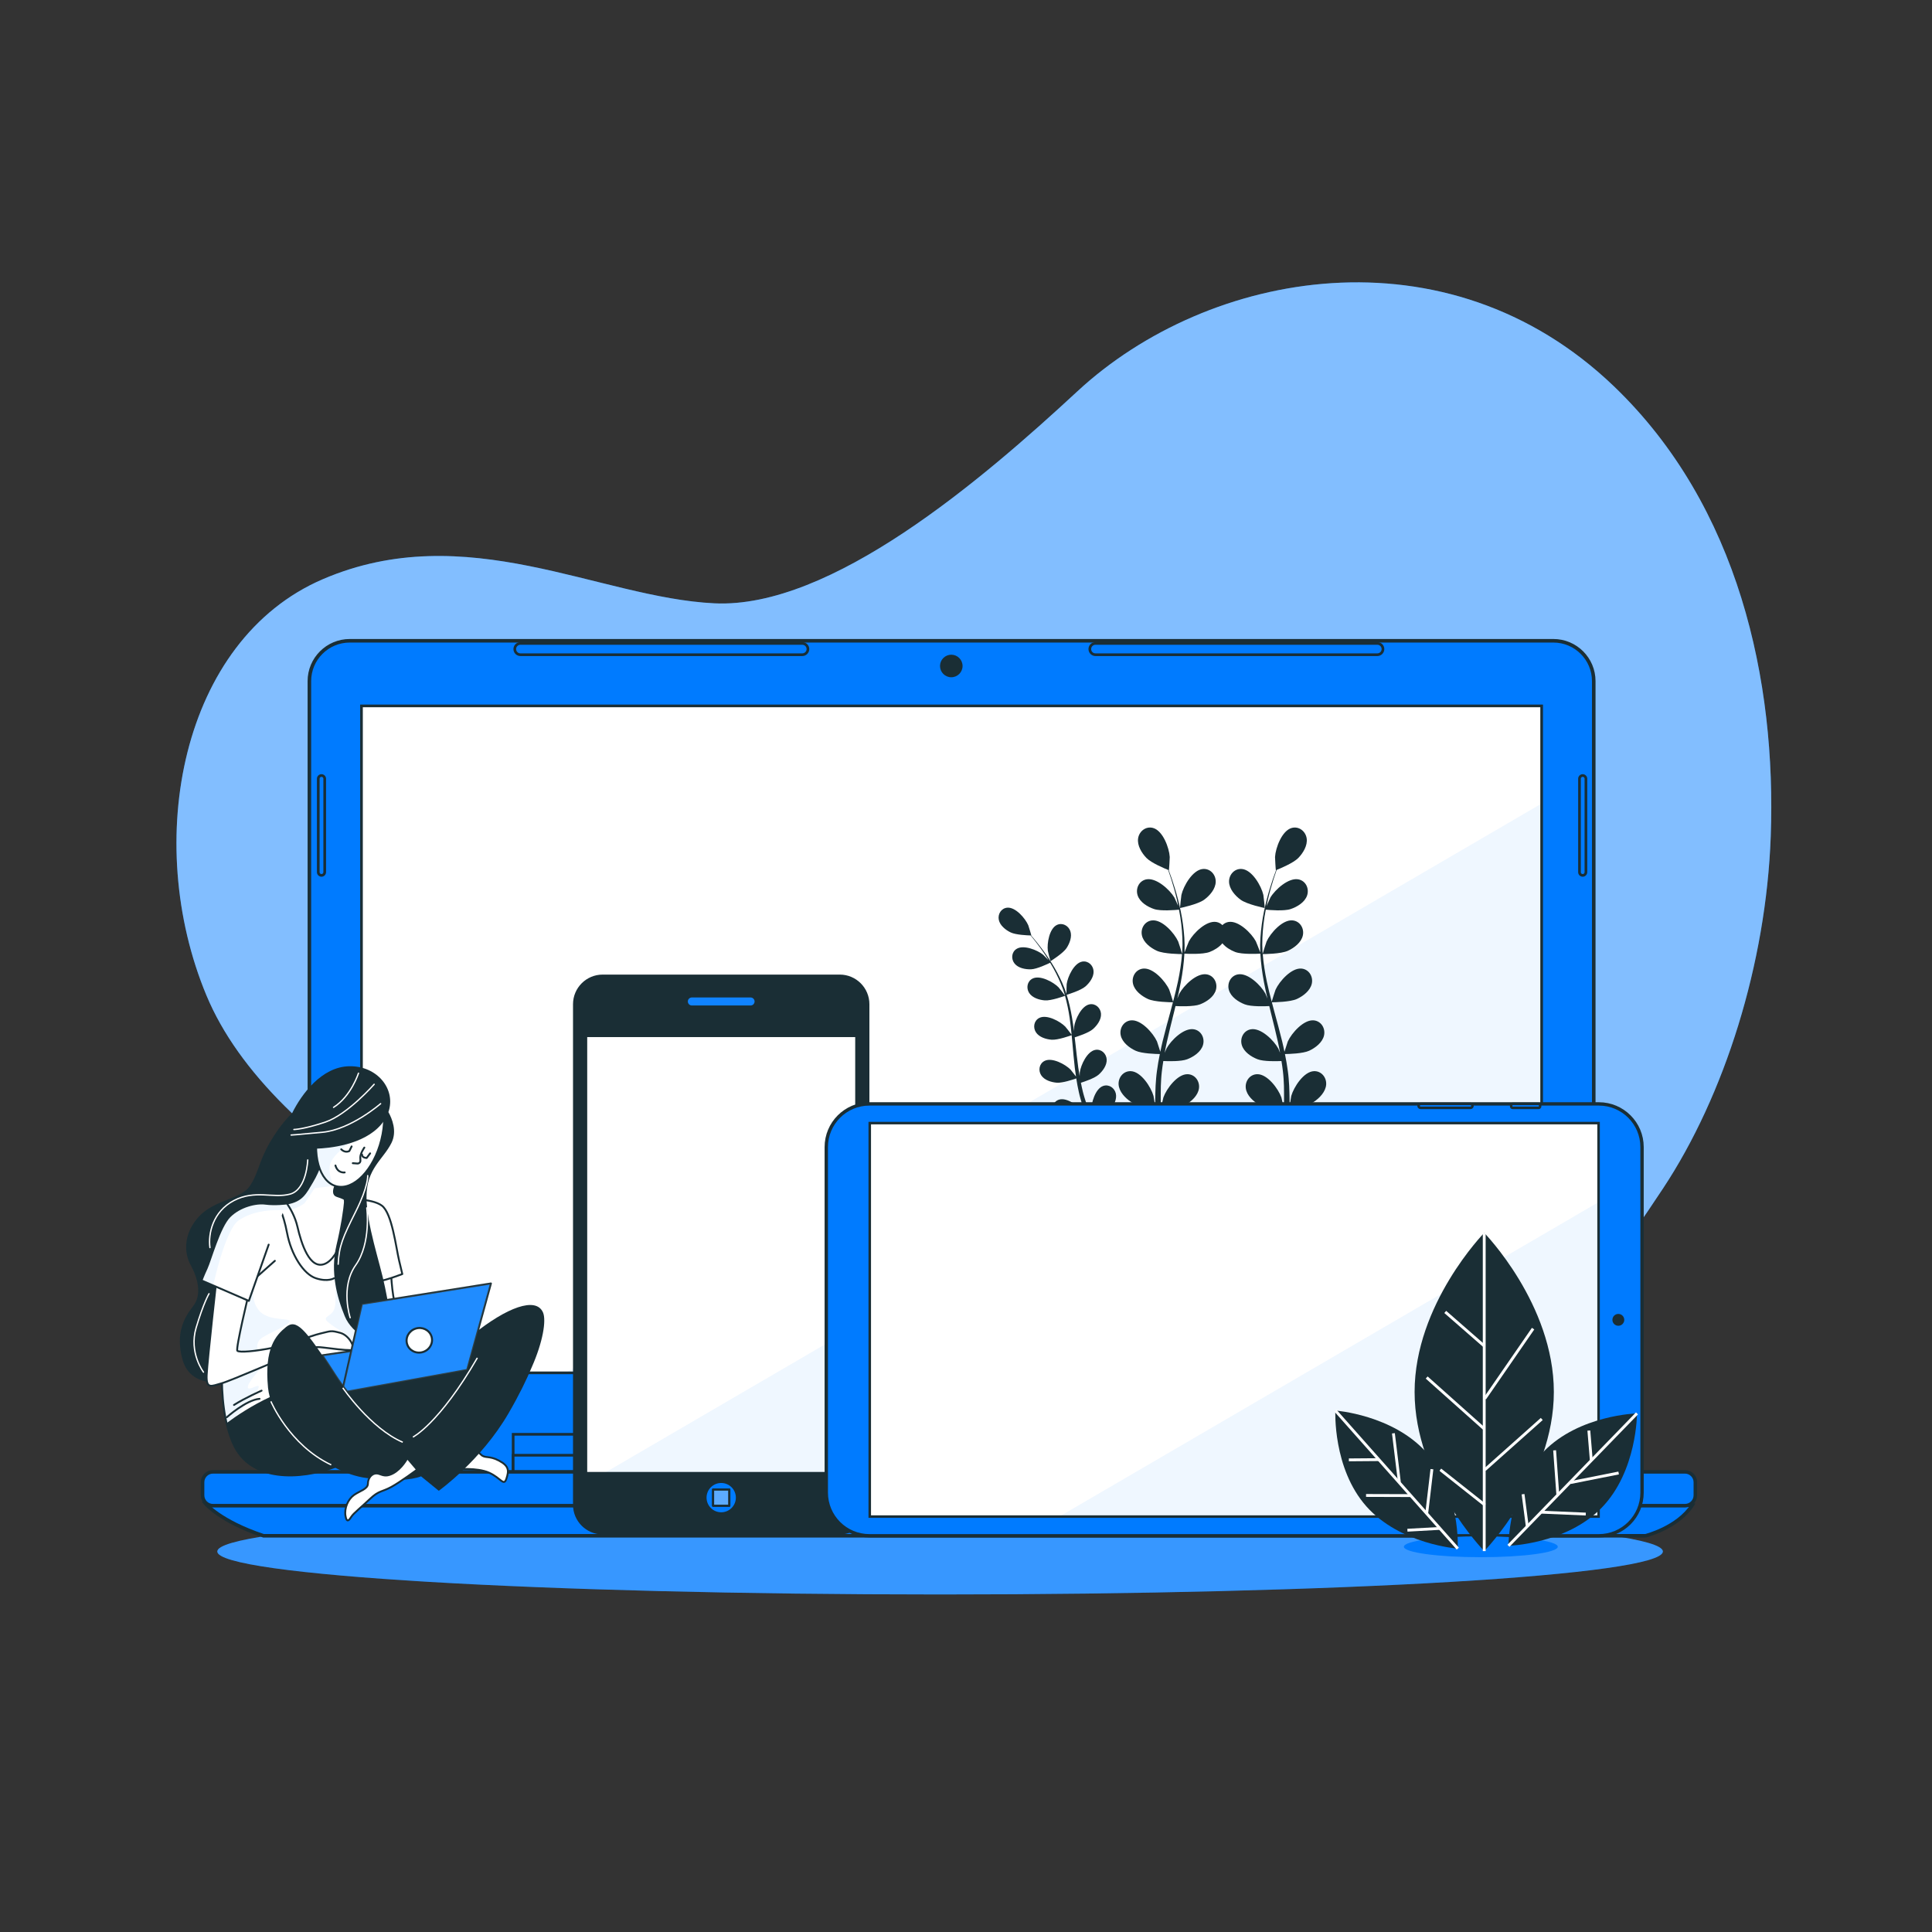 <svg width="667" height="667" viewBox="0 0 667 667" fill="none" xmlns="http://www.w3.org/2000/svg">
<rect x="0" y="0" width="667" height="667" fill="#333333" stroke="none"/>
<path d="M557.22 133.4C499.469 77.976 417.193 93.188 371.963 135.098C338.929 165.706 286.9 210.228 246.619 208.288C206.736 206.366 161.076 178.656 111.473 199.954C62.512 220.978 49.131 290.48 71.261 343.622C93.487 396.994 174.527 440.306 272.653 480.729C313.956 497.744 352.096 503.344 386.471 502.974C386.471 502.974 475.235 502.057 508.596 480.705C534.724 463.984 545.848 453.004 574.087 410.373C595.459 378.112 609.716 332.74 611.324 288.804C613.289 235.112 600.371 174.813 557.22 133.4Z" fill="#007BFF"/>
<g opacity="0.8">
<g opacity="0.8">
<path opacity="0.8" d="M557.22 133.4C499.469 77.976 417.193 93.188 371.963 135.098C338.929 165.706 286.9 210.228 246.619 208.288C206.736 206.366 161.076 178.656 111.473 199.954C62.512 220.978 49.131 290.48 71.261 343.622C93.487 396.994 174.527 440.306 272.653 480.729C313.956 497.744 352.096 503.344 386.471 502.974C386.471 502.974 475.235 502.057 508.596 480.705C534.724 463.984 545.848 453.004 574.087 410.373C595.459 378.112 609.716 332.74 611.324 288.804C613.289 235.112 600.371 174.813 557.22 133.4Z" fill="white"/>
</g>
</g>
<path d="M574.087 535.633C574.087 543.827 462.366 550.47 324.551 550.47C186.735 550.47 75.014 543.827 75.014 535.633C75.014 527.439 186.735 520.797 324.551 520.797C462.366 520.797 574.087 527.439 574.087 535.633Z" fill="#007BFF"/>
<g opacity="0.6">
<g opacity="0.6">
<path opacity="0.6" d="M574.087 535.633C574.087 543.827 462.366 550.47 324.551 550.47C186.735 550.47 75.014 543.827 75.014 535.633C75.014 527.439 186.735 520.797 324.551 520.797C462.366 520.797 574.087 527.439 574.087 535.633Z" fill="white"/>
</g>
</g>
<path d="M550.224 509.033H106.809V235.159C106.809 227.461 113.051 221.219 120.751 221.219H536.283C543.981 221.219 550.224 227.461 550.224 235.159V509.033Z" fill="#007BFF"/>
<path d="M550.224 509.033H106.809V235.159C106.809 227.461 113.051 221.219 120.751 221.219H536.283C543.981 221.219 550.224 227.461 550.224 235.159V509.033Z" stroke="#1A2E35" stroke-width="1.228" stroke-miterlimit="10"/>
<path d="M532.235 473.956H124.799V243.705H532.235V473.956Z" fill="white"/>
<g opacity="0.4">
<g opacity="0.4">
<path opacity="0.4" d="M532.234 473.956V277.416L195.209 473.956H532.234Z" fill="#007BFF"/>
</g>
</g>
<path d="M532.235 473.956H124.799V243.705H532.235V473.956Z" stroke="#1A2E35" stroke-width="0.92" stroke-miterlimit="10"/>
<path d="M481.901 510.193H177.164V495.177H481.901V510.193Z" fill="#007BFF" stroke="#1A2E35" stroke-width="0.923" stroke-miterlimit="10"/>
<path d="M481.901 510.193H177.164V502.407H481.901V510.193Z" fill="#007BFF" stroke="#1A2E35" stroke-width="0.923" stroke-miterlimit="10"/>
<path d="M70.951 519.09C70.951 519.09 75.955 525.207 90.971 530.211H568.095C568.095 530.211 579.218 527.431 584.223 519.646L70.951 519.09Z" fill="#007BFF"/>
<path d="M70.951 519.09C70.951 519.09 75.955 525.207 90.971 530.211H568.095C568.095 530.211 579.218 527.431 584.223 519.646L70.951 519.09Z" stroke="#1A2E35" stroke-width="1.228" stroke-miterlimit="10"/>
<path d="M581.703 519.827H73.531C71.544 519.827 69.932 518.215 69.932 516.228V511.732C69.932 509.744 71.544 508.134 73.531 508.134H581.703C583.69 508.134 585.3 509.744 585.3 511.732V516.228C585.3 518.215 583.69 519.827 581.703 519.827Z" fill="#007BFF"/>
<path d="M581.703 519.827H73.531C71.544 519.827 69.932 518.215 69.932 516.228V511.732C69.932 509.744 71.544 508.134 73.531 508.134H581.703C583.69 508.134 585.3 509.744 585.3 511.732V516.228C585.3 518.215 583.69 519.827 581.703 519.827Z" stroke="#1A2E35" stroke-width="1.228" stroke-miterlimit="10"/>
<path d="M332.313 229.923C332.313 227.773 330.57 226.031 328.421 226.031C326.27 226.031 324.528 227.773 324.528 229.923C324.528 232.072 326.27 233.815 328.421 233.815C330.57 233.815 332.313 232.072 332.313 229.923Z" fill="#1A2E35"/>
<path d="M276.982 226.03H179.666C178.592 226.03 177.721 225.159 177.721 224.085C177.721 223.009 178.592 222.138 179.666 222.138H276.982C278.057 222.138 278.929 223.009 278.929 224.085C278.929 225.159 278.057 226.03 276.982 226.03Z" fill="#007BFF"/>
<path d="M276.982 226.03H179.666C178.592 226.03 177.721 225.159 177.721 224.085C177.721 223.009 178.592 222.138 179.666 222.138H276.982C278.057 222.138 278.929 223.009 278.929 224.085C278.929 225.159 278.057 226.03 276.982 226.03Z" stroke="#1A2E35" stroke-width="0.923" stroke-miterlimit="10"/>
<path d="M475.506 226.03H378.192C377.116 226.03 376.245 225.159 376.245 224.085C376.245 223.009 377.116 222.138 378.192 222.138H475.506C476.582 222.138 477.453 223.009 477.453 224.085C477.453 225.159 476.582 226.03 475.506 226.03Z" fill="#007BFF"/>
<path d="M475.506 226.03H378.192C377.116 226.03 376.245 225.159 376.245 224.085C376.245 223.009 377.116 222.138 378.192 222.138H475.506C476.582 222.138 477.453 223.009 477.453 224.085C477.453 225.159 476.582 226.03 475.506 226.03Z" stroke="#1A2E35" stroke-width="0.923" stroke-miterlimit="10"/>
<path d="M546.408 302.214C545.794 302.214 545.296 301.716 545.296 301.102V268.849C545.296 268.236 545.794 267.737 546.408 267.737C547.022 267.737 547.521 268.236 547.521 268.849V301.102C547.521 301.716 547.022 302.214 546.408 302.214Z" fill="#007BFF"/>
<path d="M546.408 302.214C545.794 302.214 545.296 301.716 545.296 301.102V268.849C545.296 268.236 545.794 267.737 546.408 267.737C547.022 267.737 547.521 268.236 547.521 268.849V301.102C547.521 301.716 547.022 302.214 546.408 302.214Z" stroke="#1A2E35" stroke-width="0.923" stroke-miterlimit="10"/>
<path d="M110.99 302.214C110.376 302.214 109.878 301.716 109.878 301.102V268.849C109.878 268.236 110.376 267.737 110.99 267.737C111.604 267.737 112.102 268.236 112.102 268.849V301.102C112.102 301.716 111.604 302.214 110.99 302.214Z" fill="#007BFF"/>
<path d="M110.99 302.214C110.376 302.214 109.878 301.716 109.878 301.102V268.849C109.878 268.236 110.376 267.737 110.99 267.737C111.604 267.737 112.102 268.236 112.102 268.849V301.102C112.102 301.716 111.604 302.214 110.99 302.214Z" stroke="#1A2E35" stroke-width="0.923" stroke-miterlimit="10"/>
<path d="M415.741 310.606C417.646 309.206 419.682 306.893 419.714 304.391C419.748 301.942 417.818 299.782 415.273 300.006C411.744 300.317 408.573 305.866 407.87 308.951C407.81 309.218 407.338 313.498 407.402 313.485C407.408 313.485 413.505 312.25 415.741 310.606Z" fill="#1A2E35"/>
<path d="M385.225 377.518C384.78 375.576 382.837 374.238 380.868 374.906C378.136 375.832 376.697 380.832 376.736 383.408C376.737 383.573 376.985 385.518 377.135 386.509C376.832 385.74 376.531 384.978 376.228 384.172C375.785 383.017 375.356 381.781 374.932 380.588C374.735 379.96 374.536 379.325 374.335 378.685C374.119 378.044 373.991 377.406 373.812 376.757C373.571 375.801 373.369 374.802 373.168 373.806C374.371 373.428 377.883 372.252 379.283 371.021C380.729 369.752 382.216 367.732 382.067 365.701C381.92 363.712 380.203 362.097 378.156 362.457C375.315 362.958 373.135 367.682 372.783 370.234C372.771 370.318 372.753 370.865 372.737 371.514C372.569 370.536 372.397 369.56 372.26 368.562C371.869 365.734 371.561 362.84 371.239 359.942C371.172 359.338 371.096 358.736 371.027 358.133C372.04 357.818 375.857 356.578 377.324 355.29C378.769 354.02 380.257 352 380.108 349.969C379.961 347.981 378.244 346.365 376.197 346.726C373.356 347.228 371.175 351.952 370.823 354.504C370.809 354.596 370.791 355.249 370.773 355.98C370.576 354.408 370.36 352.842 370.096 351.297C369.64 348.593 369.043 345.954 368.263 343.444C368.621 343.337 373.125 341.974 374.755 340.542C376.2 339.27 377.689 337.252 377.539 335.22C377.393 333.232 375.675 331.617 373.628 331.977C370.787 332.478 368.607 337.204 368.255 339.756C368.231 339.936 368.173 342.3 368.181 343.145C368.172 343.116 368.165 343.084 368.156 343.053C367.312 340.426 366.184 338.022 365.001 335.793C363.825 333.569 362.529 331.574 361.289 329.77C360.052 327.962 358.809 326.384 357.699 324.996C357.092 324.249 356.523 323.577 355.984 322.957C355.996 322.957 356.045 322.958 356.045 322.958C356.099 322.96 355.076 319.606 354.985 319.404C353.957 317.041 350.581 313.082 347.709 313.368C345.643 313.573 344.424 315.593 344.821 317.548C345.227 319.544 347.205 321.085 348.94 321.917C350.719 322.769 354.8 322.928 355.812 322.953C356.359 323.609 356.933 324.317 357.553 325.112C358.632 326.521 359.835 328.121 361.027 329.948C361.345 330.434 361.669 330.969 361.991 331.484C361.268 330.73 360.26 329.712 360.152 329.624C358.151 328.001 353.331 326.044 350.915 327.62C349.173 328.756 349.024 331.109 350.276 332.66C351.555 334.245 354.023 334.702 355.945 334.641C357.952 334.577 361.731 332.78 362.553 332.378C363.251 333.526 363.939 334.722 364.585 336.012C365.7 338.228 366.773 340.648 367.544 343.245C367.587 343.389 367.615 343.545 367.656 343.69C367.364 343.256 365.585 340.99 365.441 340.848C363.631 339.016 359.055 336.541 356.479 337.841C354.625 338.778 354.217 341.102 355.292 342.781C356.389 344.497 358.791 345.221 360.709 345.373C362.92 345.546 367.509 343.857 367.681 343.793C368.372 346.234 368.896 348.794 369.283 351.425C369.564 353.33 369.772 355.273 369.963 357.222C369.568 356.668 367.913 354.564 367.777 354.426C365.967 352.594 361.389 350.118 358.813 351.42C356.96 352.357 356.552 354.68 357.627 356.36C358.724 358.076 361.127 358.8 363.044 358.95C365.201 359.12 369.607 357.521 369.976 357.385C370.063 358.27 370.152 359.156 370.231 360.044C370.489 362.944 370.737 365.853 371.069 368.716C371.183 369.708 371.333 370.681 371.477 371.657C370.861 370.842 369.709 369.381 369.596 369.268C367.785 367.436 363.208 364.96 360.633 366.261C358.779 367.2 358.371 369.521 359.445 371.201C360.543 372.917 362.945 373.642 364.864 373.792C366.791 373.944 370.523 372.68 371.569 372.309C371.823 373.93 372.111 375.533 372.469 377.097C372.639 377.768 372.768 378.465 372.968 379.1C373.153 379.744 373.339 380.381 373.523 381.013C373.948 382.306 374.339 383.509 374.765 384.704C374.976 385.308 375.191 385.874 375.403 386.458C374.901 385.54 374.083 384.097 373.992 383.974C372.48 381.888 368.331 378.749 365.588 379.645C363.613 380.29 362.86 382.525 363.667 384.348C364.492 386.21 366.756 387.29 368.629 387.729C370.696 388.213 375.143 387.348 375.687 387.238C376.215 388.668 376.743 390.053 377.26 391.342C378.889 395.422 380.401 398.757 381.492 401.078C382.583 403.396 383.267 404.712 383.267 404.712L383.272 404.721L383.28 404.737C383.549 405.228 384.165 405.408 384.656 405.138C385.145 404.869 385.325 404.253 385.057 403.764C385.057 403.764 384.368 402.506 383.237 400.233C382.109 397.964 380.54 394.693 378.84 390.69C378.347 389.537 377.844 388.305 377.339 387.036C377.849 386.792 381.919 384.824 383.28 383.201C384.516 381.725 385.681 379.504 385.225 377.518Z" fill="#1A2E35"/>
<path d="M362.674 331.841C362.677 331.839 366.986 329.175 368.229 327.289C369.288 325.682 370.19 323.341 369.509 321.422C368.842 319.542 366.758 318.438 364.88 319.327C362.272 320.561 361.418 325.693 361.753 328.247C361.781 328.469 362.63 331.869 362.674 331.841Z" fill="#1A2E35"/>
<path d="M428.289 310.606C430.525 312.25 436.624 313.485 436.628 313.485C436.692 313.498 436.221 309.218 436.16 308.951C435.458 305.866 432.286 300.317 428.757 300.006C426.213 299.782 424.282 301.942 424.316 304.391C424.348 306.893 426.385 309.206 428.289 310.606Z" fill="#1A2E35"/>
<path d="M453.628 369.806C450.088 369.941 446.645 375.326 445.789 378.373C445.738 378.553 445.41 380.562 445.222 381.835C445.218 381.071 445.224 380.33 445.21 379.542C445.194 377.986 445.132 376.433 445.07 374.761C445.013 373.955 444.954 373.142 444.894 372.319C444.854 371.502 444.708 370.646 444.616 369.801C444.364 367.845 444.012 365.875 443.614 363.899C444.997 363.881 449.824 363.745 451.973 362.754C454.118 361.763 456.577 359.905 457.11 357.461C457.633 355.067 456.176 352.565 453.638 352.275C450.117 351.873 445.898 356.673 444.593 359.555C444.51 359.735 443.805 361.909 443.441 363.111C443.193 361.923 442.952 360.738 442.66 359.547C441.824 356.107 440.869 352.651 439.933 349.198C439.645 348.141 439.372 347.085 439.093 346.027C439.849 346.023 445.401 345.961 447.748 344.878C449.893 343.889 452.353 342.03 452.885 339.586C453.409 337.193 451.95 334.69 449.414 334.399C445.893 333.997 441.674 338.798 440.368 341.679C440.269 341.897 439.26 345.026 439.042 345.834C438.43 343.506 437.841 341.179 437.356 338.863C436.68 335.667 436.193 332.497 435.949 329.389C436.366 329.389 442.225 329.361 444.656 328.239C446.801 327.249 449.261 325.39 449.793 322.946C450.317 320.554 448.858 318.051 446.322 317.761C442.801 317.358 438.582 322.159 437.274 325.041C437.172 325.267 436.088 328.635 435.934 329.258C435.921 329.074 435.885 328.883 435.874 328.699C435.656 325.378 435.862 322.133 436.204 319.105C436.397 317.343 436.682 315.673 436.996 314.053C438.15 314.167 443.246 314.622 445.574 313.845C447.816 313.097 450.464 311.519 451.262 309.149C452.045 306.827 450.87 304.179 448.38 303.613C444.926 302.826 440.205 307.134 438.59 309.855C438.502 310.003 437.774 311.607 437.264 312.782C437.416 312.053 437.56 311.298 437.72 310.602C438.316 307.989 439.021 305.633 439.662 303.551C440.038 302.371 440.4 301.31 440.749 300.322C441.908 299.859 446.542 297.941 448.226 296.202C449.872 294.505 451.493 291.885 451.11 289.413C450.736 286.993 448.473 285.183 446.002 285.827C442.573 286.721 440.369 292.721 440.189 295.879C440.173 296.153 440.422 300.45 440.482 300.427C440.482 300.427 440.508 300.418 440.552 300.401C440.197 301.345 439.826 302.361 439.445 303.479C438.757 305.551 437.997 307.898 437.342 310.509C436.682 313.115 436.038 315.966 435.63 319.03C435.217 322.101 434.94 325.353 435.088 328.739C435.089 328.777 435.097 328.817 435.098 328.855C434.748 327.878 433.674 325.178 433.569 324.981C432.077 322.19 427.552 317.675 424.065 318.307C423.234 318.458 422.552 318.858 422.016 319.39C421.478 318.858 420.797 318.458 419.965 318.307C416.478 317.675 411.954 322.19 410.462 324.981C410.356 325.178 409.284 327.878 408.933 328.855C408.934 328.817 408.941 328.777 408.942 328.739C409.09 325.353 408.813 322.101 408.4 319.03C407.992 315.966 407.348 313.115 406.688 310.509C406.034 307.898 405.273 305.551 404.585 303.479C404.204 302.361 403.833 301.345 403.478 300.401C403.524 300.418 403.548 300.427 403.548 300.427C403.609 300.45 403.857 296.153 403.841 295.879C403.661 292.721 401.458 286.721 398.029 285.827C395.557 285.183 393.296 286.993 392.92 289.413C392.537 291.885 394.16 294.505 395.805 296.202C397.489 297.941 402.122 299.859 403.281 300.322C403.63 301.31 403.992 302.371 404.368 303.551C405.009 305.633 405.714 307.989 406.31 310.602C406.47 311.298 406.614 312.053 406.768 312.782C406.256 311.607 405.529 310.003 405.441 309.855C403.825 307.134 399.105 302.826 395.65 303.613C393.16 304.179 391.986 306.827 392.768 309.149C393.566 311.519 396.214 313.097 398.457 313.845C400.784 314.622 405.881 314.167 407.034 314.053C407.348 315.673 407.633 317.343 407.828 319.105C408.169 322.133 408.376 325.378 408.156 328.699C408.145 328.883 408.109 329.074 408.096 329.258C407.942 328.635 406.858 325.267 406.756 325.041C405.449 322.159 401.23 317.358 397.709 317.761C395.172 318.051 393.714 320.554 394.237 322.946C394.77 325.39 397.229 327.249 399.376 328.239C401.806 329.361 407.665 329.389 408.082 329.389C407.838 332.497 407.352 335.667 406.676 338.863C406.189 341.179 405.6 343.506 404.989 345.834C404.77 345.026 403.762 341.897 403.662 341.679C402.357 338.798 398.138 333.997 394.616 334.399C392.08 334.69 390.622 337.193 391.145 339.586C391.678 342.03 394.137 343.889 396.282 344.878C398.629 345.961 404.181 346.023 404.937 346.027C404.658 347.085 404.385 348.141 404.098 349.198C403.161 352.651 402.208 356.107 401.37 359.547C401.08 360.738 400.837 361.923 400.589 363.111C400.225 361.909 399.52 359.735 399.438 359.555C398.132 356.673 393.913 351.873 390.392 352.275C387.856 352.565 386.397 355.067 386.92 357.461C387.453 359.905 389.912 361.763 392.058 362.754C394.206 363.745 399.033 363.881 400.416 363.899C400.018 365.875 399.668 367.845 399.414 369.801C399.322 370.646 399.176 371.502 399.136 372.319C399.077 373.142 399.018 373.955 398.96 374.761C398.9 376.433 398.837 377.986 398.821 379.542C398.806 380.33 398.812 381.071 398.808 381.835C398.621 380.563 398.292 378.553 398.241 378.373C397.386 375.326 393.942 369.941 390.402 369.806C387.85 369.709 386.03 371.961 386.184 374.406C386.341 376.902 388.49 379.111 390.462 380.415C392.588 381.822 397.936 382.718 398.801 382.855C398.801 384.726 398.82 386.55 398.868 388.254C399.006 393.649 399.328 398.135 399.597 401.275C399.866 404.407 400.094 406.215 400.094 406.215L400.097 406.23C400.098 406.237 400.098 406.245 400.1 406.251C400.201 406.931 400.833 407.401 401.513 407.299C402.193 407.198 402.662 406.565 402.561 405.886C402.561 405.886 402.302 404.145 401.968 401.045C401.634 397.949 401.22 393.513 400.965 388.175C400.888 386.635 400.833 385.003 400.792 383.326C401.672 383.243 407.06 382.699 409.27 381.437C411.322 380.265 413.612 378.201 413.933 375.719C414.246 373.29 412.577 370.922 410.025 370.853C406.482 370.757 402.694 375.903 401.642 378.889C401.574 379.079 401.033 381.427 400.781 382.631C400.761 381.617 400.736 380.61 400.732 379.554C400.713 378.034 400.745 376.427 400.766 374.87C400.806 374.063 400.846 373.249 400.888 372.425C400.912 371.594 401.037 370.805 401.106 369.981C401.236 368.777 401.43 367.541 401.62 366.307C403.212 366.383 407.737 366.514 409.853 365.702C412.058 364.854 414.634 363.162 415.326 360.757C416.004 358.402 414.713 355.81 412.201 355.354C408.713 354.722 404.19 359.237 402.698 362.027C402.649 362.118 402.396 362.739 402.1 363.482C402.324 362.282 402.542 361.085 402.809 359.878C403.564 356.453 404.44 352.987 405.302 349.51C405.484 348.786 405.652 348.059 405.828 347.335C407.144 347.406 412.06 347.601 414.294 346.742C416.501 345.893 419.076 344.201 419.768 341.797C420.446 339.443 419.156 336.85 416.644 336.394C413.156 335.762 408.632 340.278 407.14 343.067C407.086 343.167 406.785 343.91 406.454 344.745C406.896 342.85 407.313 340.955 407.668 339.062C408.293 335.753 408.729 332.458 408.9 329.235C409.64 329.279 415.201 329.583 417.616 328.655C419.165 328.059 420.881 327.041 422.016 325.659C423.149 327.041 424.866 328.059 426.414 328.655C428.83 329.583 434.39 329.279 435.13 329.235C435.301 332.458 435.737 335.753 436.364 339.062C436.717 340.955 437.134 342.85 437.576 344.745C437.246 343.91 436.944 343.167 436.89 343.067C435.398 340.278 430.874 335.762 427.386 336.394C424.876 336.85 423.584 339.443 424.262 341.797C424.954 344.201 427.53 345.893 429.736 346.742C431.97 347.601 436.888 347.406 438.202 347.335C438.378 348.059 438.548 348.786 438.728 349.51C439.592 352.987 440.468 356.453 441.221 359.878C441.489 361.085 441.708 362.282 441.93 363.482C441.636 362.739 441.381 362.118 441.333 362.027C439.841 359.237 435.317 354.722 431.829 355.354C429.318 355.81 428.026 358.402 428.705 360.757C429.397 363.162 431.972 364.854 434.177 365.702C436.293 366.514 440.82 366.383 442.41 366.307C442.601 367.541 442.794 368.777 442.925 369.981C442.993 370.805 443.118 371.594 443.144 372.425C443.184 373.249 443.225 374.063 443.266 374.87C443.285 376.427 443.317 378.034 443.298 379.554C443.294 380.61 443.27 381.617 443.25 382.631C442.998 381.427 442.456 379.079 442.388 378.889C441.336 375.903 437.548 370.757 434.005 370.853C431.453 370.922 429.784 373.29 430.098 375.719C430.418 378.201 432.708 380.265 434.76 381.437C436.97 382.699 442.358 383.243 443.238 383.326C443.198 385.003 443.142 386.635 443.065 388.175C442.81 393.513 442.396 397.949 442.062 401.045C441.728 404.145 441.47 405.886 441.47 405.886C441.369 406.565 441.837 407.198 442.517 407.299C443.197 407.401 443.83 406.931 443.932 406.251C443.933 406.245 443.933 406.237 443.933 406.23L443.936 406.215C443.936 406.215 444.164 404.407 444.433 401.275C444.702 398.135 445.024 393.649 445.162 388.254C445.212 386.55 445.229 384.726 445.229 382.855C446.096 382.718 451.442 381.822 453.569 380.415C455.541 379.111 457.689 376.902 457.846 374.406C458 371.961 456.18 369.709 453.628 369.806Z" fill="#1A2E35"/>
<path d="M134.921 437.641C134.921 437.641 135.142 446.691 136.687 451.547C138.231 456.403 140.661 461.261 140.661 461.261C140.661 461.261 134.921 464.35 132.271 464.571C129.622 464.791 126.09 452.873 126.09 444.705C126.09 436.537 129.182 434.109 134.921 437.641Z" fill="white"/>
<path d="M134.921 437.641C134.921 437.641 135.142 446.691 136.687 451.547C138.231 456.403 140.661 461.261 140.661 461.261C140.661 461.261 134.921 464.35 132.271 464.571C129.622 464.791 126.09 452.873 126.09 444.705C126.09 436.537 129.182 434.109 134.921 437.641Z" stroke="#1A2E35" stroke-width="0.647" stroke-miterlimit="10" stroke-linecap="round" stroke-linejoin="round"/>
<path d="M118.94 413.921C118.94 413.921 128.299 413.579 131.829 416.227C135.361 418.878 136.687 430.577 137.791 435.213L138.893 439.847C138.893 439.847 133.155 442.055 130.947 442.277C128.74 442.498 127.856 442.718 127.856 442.718C127.856 442.718 124.987 426.603 121.676 421.967C118.364 417.333 116.157 415.125 116.157 415.125C116.157 415.125 114.659 413.379 118.94 413.921Z" fill="white"/>
<path d="M118.94 413.921C118.94 413.921 128.299 413.579 131.829 416.227C135.361 418.878 136.687 430.577 137.791 435.213L138.893 439.847C138.893 439.847 133.155 442.055 130.947 442.277C128.74 442.498 127.856 442.718 127.856 442.718C127.856 442.718 124.987 426.603 121.676 421.967C118.364 417.333 116.157 415.125 116.157 415.125C116.157 415.125 114.659 413.379 118.94 413.921V413.921Z" stroke="#1A2E35" stroke-width="0.647" stroke-miterlimit="10" stroke-linecap="round" stroke-linejoin="round"/>
<path d="M111.301 399.673C111.301 399.673 110.417 403.645 107.769 408.061C105.12 412.476 104.017 415.567 95.85 415.787C87.681 416.008 83.488 422.631 79.956 442.497C76.424 462.364 74.438 484.217 80.397 498.124C86.358 512.032 104.017 510.707 115.496 506.512C126.973 502.317 129.623 489.295 129.844 475.167C130.064 461.039 130.064 438.744 127.857 427.485C125.649 416.228 119.248 413.801 116.379 412.919C113.508 412.035 117.261 406.737 117.261 406.737L111.301 399.673Z" fill="white"/>
<g opacity="0.4">
<g opacity="0.4">
<path opacity="0.4" d="M87.927 442.984C87.927 442.984 85.987 448.374 89.436 452.47C92.886 456.567 101.51 454.626 99.786 456.567C98.06 458.507 90.73 460.879 89.436 462.819C88.143 464.759 89.22 466.268 89.22 466.268C89.22 466.268 82.426 467.484 81.943 466.338C81.459 465.19 85.916 449.12 85.916 449.12L87.927 442.984Z" fill="#007BFF"/>
</g>
</g>
<g opacity="0.4">
<g opacity="0.4">
<path opacity="0.4" d="M90.083 472.305C90.083 472.305 85.339 477.479 85.555 478.989C85.771 480.498 90.083 477.049 89.221 479.205C88.359 481.359 84.694 484.81 83.615 486.534C82.537 488.259 78.239 491.301 78.239 491.301L76.717 479.635L76.423 477.595L90.083 472.305Z" fill="#007BFF"/>
</g>
</g>
<path d="M111.301 399.673C111.301 399.673 110.417 403.645 107.769 408.061C105.12 412.476 104.017 415.567 95.85 415.787C87.681 416.008 83.488 422.631 79.956 442.497C76.424 462.364 74.438 484.217 80.397 498.124C86.358 512.032 104.017 510.707 115.496 506.512C126.973 502.317 129.623 489.295 129.844 475.167C130.064 461.039 130.064 438.744 127.857 427.485C125.649 416.228 119.248 413.801 116.379 412.919C113.508 412.035 117.261 406.737 117.261 406.737L111.301 399.673Z" stroke="#1A2E35" stroke-width="0.647" stroke-miterlimit="10" stroke-linecap="round" stroke-linejoin="round"/>
<path d="M118.94 413.921C117.956 413.434 117.064 413.129 116.379 412.918C113.508 412.034 117.261 406.737 117.261 406.737L111.301 399.673C111.301 399.673 110.417 403.646 107.769 408.061C105.519 411.813 104.367 414.601 99.064 415.491C100.269 417.255 101.907 420.109 102.692 423.513C104.017 429.253 106.885 438.523 112.184 436.317C117.227 434.215 121.055 422.125 118.94 413.921Z" fill="white"/>
<g opacity="0.4">
<g opacity="0.4">
<path opacity="0.4" d="M105.175 415.388C103.666 416.467 101.886 417.247 100.564 417.569L99.196 415.287C99.196 415.287 104.703 415.968 110.21 403.304C115.716 390.643 110.21 403.304 110.21 403.304C110.21 403.304 112.226 407.364 115.2 409.372L108.624 410.213" fill="#007BFF"/>
</g>
</g>
<path d="M118.94 413.921C117.956 413.434 117.064 413.129 116.379 412.918C113.508 412.034 117.261 406.737 117.261 406.737L111.301 399.673C111.301 399.673 110.417 403.646 107.769 408.061C105.519 411.813 104.367 414.601 99.064 415.491C100.269 417.255 101.907 420.109 102.692 423.513C104.017 429.253 106.885 438.523 112.184 436.317C117.227 434.215 121.055 422.125 118.94 413.921Z" stroke="#1A2E35" stroke-width="0.647" stroke-miterlimit="10" stroke-linecap="round" stroke-linejoin="round"/>
<path d="M88.544 440.934L94.896 435.288" stroke="#1A2E35" stroke-width="0.647" stroke-miterlimit="10" stroke-linecap="round" stroke-linejoin="round"/>
<path d="M95.849 415.786C95.849 415.786 97.718 418.348 99.13 425.758C100.542 433.169 104.777 439.874 109.012 441.286C113.246 442.698 115.364 441.286 115.364 441.286" stroke="#1A2E35" stroke-width="0.647" stroke-miterlimit="10" stroke-linecap="round" stroke-linejoin="round"/>
<path d="M74.878 440.289C74.878 440.289 71.568 469.649 71.348 474.725C71.126 479.802 73.113 478.478 76.424 477.594C79.736 476.712 98.718 468.324 103.133 466.778C107.549 465.233 108.212 464.792 111.742 465.233C115.274 465.674 118.806 466.116 121.014 466.116C123.221 466.116 120.793 461.04 117.482 460.156C114.17 459.273 114.392 459.493 110.638 460.377C106.886 461.261 100.926 463.909 94.525 465.233C88.124 466.557 82.605 466.998 81.942 466.337C81.28 465.674 85.916 446.47 85.916 446.47L74.878 440.289Z" fill="white"/>
<path d="M74.878 440.289C74.878 440.289 71.568 469.649 71.348 474.725C71.126 479.802 73.113 478.478 76.424 477.594C79.736 476.712 98.718 468.324 103.133 466.778C107.549 465.233 108.212 464.792 111.742 465.233C115.274 465.674 118.806 466.116 121.014 466.116C123.221 466.116 120.793 461.04 117.482 460.156C114.17 459.273 114.392 459.493 110.638 460.377C106.886 461.261 100.926 463.909 94.525 465.233C88.124 466.557 82.605 466.998 81.942 466.337C81.28 465.674 85.916 446.47 85.916 446.47L74.878 440.289Z" stroke="#1A2E35" stroke-width="0.647" stroke-miterlimit="10" stroke-linecap="round" stroke-linejoin="round"/>
<path d="M99.064 415.491C99.064 415.491 94.966 416.008 91.655 415.567C88.343 415.126 82.826 416.45 79.294 419.98C75.762 423.514 72.671 434.992 71.347 437.862C70.022 440.731 69.58 442.055 69.58 442.055L85.916 449.12L92.759 429.694" fill="white"/>
<g opacity="0.4">
<g opacity="0.4">
<path opacity="0.4" d="M98.892 415.348C95.78 415.874 91.951 415.674 89.221 415.82C85.124 416.034 82.106 417.328 79.088 420.777C76.069 424.226 69.862 441.933 69.862 441.933L73.66 443.554C73.66 443.554 77.794 424.226 82.537 421.209C87.281 418.19 92.239 417.76 96.336 417.76C97.647 417.76 99.164 417.669 100.109 417.569L98.892 415.348Z" fill="#007BFF"/>
</g>
</g>
<path d="M99.064 415.491C99.064 415.491 94.966 416.008 91.655 415.567C88.343 415.126 82.826 416.45 79.294 419.98C75.762 423.514 72.671 434.992 71.347 437.862C70.022 440.731 69.58 442.055 69.58 442.055L85.916 449.12L92.759 429.694" stroke="#1A2E35" stroke-width="0.647" stroke-miterlimit="10" stroke-linecap="round" stroke-linejoin="round"/>
<path d="M78.309 489.281C78.309 489.281 85.014 483.283 89.603 482.929" stroke="#1A2E35" stroke-width="0.647" stroke-miterlimit="10" stroke-linecap="round" stroke-linejoin="round"/>
<path d="M90.308 480.105C90.308 480.105 84.661 482.577 80.78 485.047" stroke="#1A2E35" stroke-width="0.647" stroke-miterlimit="10" stroke-linecap="round" stroke-linejoin="round"/>
<path d="M131.64 393.522C129.035 403.866 122.108 411.041 116.167 409.545C110.225 408.049 107.52 398.449 110.124 388.106C112.729 377.761 119.656 370.587 125.597 372.083C131.539 373.578 134.244 383.177 131.64 393.522Z" fill="white"/>
<g opacity="0.4">
<g opacity="0.4">
<path opacity="0.4" d="M115.035 409.145C114.295 407.654 113.309 404.065 114.014 401.805C115.093 398.355 120.91 394.498 120.91 394.498C120.91 394.498 118.303 395.137 115.523 395.554C112.79 395.962 109.161 396.563 109.161 396.563L110.081 403.018C111.373 405.925 112.886 408.299 115.035 409.145Z" fill="#007BFF"/>
</g>
</g>
<path d="M131.64 393.522C129.035 403.866 122.108 411.041 116.167 409.545C110.225 408.049 107.52 398.449 110.124 388.106C112.729 377.761 119.656 370.587 125.597 372.083C131.539 373.578 134.244 383.177 131.64 393.522Z" stroke="#1A2E35" stroke-width="0.647" stroke-miterlimit="10" stroke-linecap="round" stroke-linejoin="round"/>
<g opacity="0.4">
<g opacity="0.4">
<path opacity="0.4" d="M110.21 403.581C109.206 405.585 106.048 411.829 102.803 413.879C101.868 414.469 100.866 414.881 99.827 415.165" fill="#007BFF"/>
</g>
</g>
<g opacity="0.4">
<g opacity="0.4">
<path opacity="0.4" d="M115.523 436.301C115.523 436.301 116.386 448.59 115.523 451.608C114.661 454.626 111.211 454.41 112.937 456.136C114.661 457.86 118.973 460.232 118.973 460.232L121.991 463.25L122.638 458.722C122.638 458.722 120.482 459.369 118.326 451.824C116.17 444.277 115.523 436.301 115.523 436.301Z" fill="#007BFF"/>
</g>
</g>
<path d="M125.784 396.19C125.784 396.19 124.388 398.185 124.388 399.581C124.388 399.989 124.404 400.345 124.428 400.646C124.476 401.241 123.98 401.731 123.384 401.69L121.793 401.577" stroke="#1A2E35" stroke-width="0.647" stroke-miterlimit="10" stroke-linecap="round" stroke-linejoin="round"/>
<path d="M119.001 404.768C119.001 404.768 116.607 405.168 115.809 402.374" stroke="#1A2E35" stroke-width="0.647" stroke-miterlimit="10" stroke-linecap="round" stroke-linejoin="round"/>
<path d="M121.394 395.79L120.596 397.386C120.596 397.386 119.2 398.185 117.804 396.788" stroke="#1A2E35" stroke-width="0.647" stroke-miterlimit="10" stroke-linecap="round" stroke-linejoin="round"/>
<path d="M127.779 398.185L126.582 399.78C126.582 399.78 124.986 399.78 124.986 398.584" stroke="#1A2E35" stroke-width="0.647" stroke-miterlimit="10" stroke-linecap="round" stroke-linejoin="round"/>
<path d="M134.091 383.936C136.81 376.076 130.266 367.92 120.572 368.107C111.039 368.291 104.099 377.756 100.88 384.249C99.941 385.149 96.575 388.563 93.201 394.375C89.227 401.217 89.227 405.191 86.136 409.607C83.046 414.02 73.995 414.241 68.698 419.98C63.399 425.72 63.399 432.343 65.829 436.757C68.257 441.172 69.802 446.911 66.711 450.885C63.62 454.857 60.531 460.156 62.958 469.207C64.334 474.332 67.903 476.341 71.463 477.001C71.346 476.448 71.305 475.709 71.347 474.725C71.518 470.793 73.542 452.3 74.446 444.159L69.581 442.055C69.581 442.055 70.022 440.731 71.347 437.861C72.671 434.992 75.762 423.513 79.294 419.98C82.826 416.449 88.343 415.125 91.655 415.567C94.966 416.008 99.064 415.491 99.064 415.491C103.023 414.825 104.668 413.103 106.184 410.711L106.224 410.648C106.342 410.464 106.456 410.275 106.574 410.08C106.587 410.06 106.599 410.037 106.612 410.017C106.982 409.401 107.358 408.747 107.77 408.061C108.878 406.215 109.672 404.449 110.227 403.016C109.587 401.131 109.226 398.935 109.16 396.564C113.502 396.416 125.527 395.351 131.61 388.193C131.979 387.76 132.302 387.319 132.602 386.873C132.524 389.001 132.214 391.241 131.64 393.521C130.214 399.184 127.491 403.883 124.344 406.743C124.135 406.933 123.924 407.124 123.712 407.297C123.576 407.408 123.439 407.508 123.303 407.611C123.111 407.756 122.919 407.901 122.724 408.032C122.578 408.131 122.43 408.221 122.282 408.312C122.094 408.428 121.907 408.54 121.719 408.641C121.566 408.725 121.412 408.8 121.259 408.875C121.072 408.964 120.887 409.047 120.699 409.123C120.543 409.185 120.388 409.245 120.232 409.299C120.044 409.363 119.858 409.416 119.671 409.467C119.515 409.509 119.36 409.551 119.204 409.581C118.182 409.792 117.16 409.795 116.167 409.544C116.034 409.511 115.911 409.452 115.782 409.409C115.398 410.333 115.151 411.309 115.394 412.019C115.535 412.431 115.84 412.751 116.378 412.917C116.38 412.917 116.383 412.919 116.384 412.919C117.056 413.127 117.924 413.424 118.882 413.893C118.534 417.992 117.65 423.644 116.158 429.913C113.95 439.187 116.378 448.016 119.027 454.416C121.675 460.819 129.843 464.792 132.712 461.039C135.583 457.287 134.7 453.313 132.934 444.483C131.168 435.653 126.532 422.851 126.532 413.137C126.532 403.425 132.271 400.335 135.142 394.596C137.171 390.537 135.34 386.159 134.091 383.936Z" fill="#1A2E35"/>
<path d="M131.404 381.026C131.404 381.026 121.212 389.945 111.338 390.899C101.464 391.855 100.51 391.855 100.51 391.855" stroke="white" stroke-width="0.461" stroke-miterlimit="10" stroke-linecap="round" stroke-linejoin="round"/>
<path d="M129.174 374.337C129.174 374.337 119.938 384.849 112.293 387.397C104.649 389.945 101.464 389.945 101.464 389.945" stroke="white" stroke-width="0.461" stroke-miterlimit="10" stroke-linecap="round" stroke-linejoin="round"/>
<path d="M123.76 370.516C123.76 370.516 121.212 378.478 115.16 382.301" stroke="white" stroke-width="0.461" stroke-miterlimit="10" stroke-linecap="round" stroke-linejoin="round"/>
<path d="M106.242 400.456C106.242 400.456 105.923 410.648 100.19 412.241C94.457 413.833 88.087 410.648 80.761 414.47C73.435 418.292 71.843 425.936 72.479 430.713" stroke="white" stroke-width="0.461" stroke-miterlimit="10" stroke-linecap="round" stroke-linejoin="round"/>
<path d="M70.25 473.712C70.25 473.712 65.154 467.024 67.702 458.424C70.25 449.824 72.162 446.639 72.162 446.639" stroke="white" stroke-width="0.461" stroke-miterlimit="10" stroke-linecap="round" stroke-linejoin="round"/>
<path d="M126.627 417.018C126.627 417.018 128.219 429.121 122.804 436.766C117.39 444.41 120.894 454.921 120.894 454.921" stroke="white" stroke-width="0.461" stroke-miterlimit="10" stroke-linecap="round" stroke-linejoin="round"/>
<path d="M126.945 405.87C126.945 405.87 127.264 409.374 122.805 418.291C118.345 427.211 117.072 430.076 116.753 436.447" stroke="white" stroke-width="0.461" stroke-miterlimit="10" stroke-linecap="round" stroke-linejoin="round"/>
<path d="M157.527 507.273C157.527 507.273 164.677 506.581 168.829 508.427C172.98 510.272 173.903 513.271 174.825 510.503C175.749 507.736 175.749 506.12 172.288 504.275C168.829 502.429 167.444 503.583 166.06 502.199C164.677 500.815 163.755 500.355 163.755 500.355C163.755 500.355 160.064 499.893 159.833 501.968C159.603 504.044 156.143 504.737 156.143 504.737L157.527 507.273Z" fill="white"/>
<path d="M157.527 507.273C157.527 507.273 164.677 506.581 168.829 508.427C172.98 510.272 173.903 513.271 174.825 510.503C175.749 507.736 175.749 506.12 172.288 504.275C168.829 502.429 167.444 503.583 166.06 502.199C164.677 500.815 163.755 500.355 163.755 500.355C163.755 500.355 160.064 499.893 159.833 501.968C159.603 504.044 156.143 504.737 156.143 504.737L157.527 507.273Z" stroke="#1A2E35" stroke-width="0.647" stroke-miterlimit="10"/>
<path d="M187.457 453.092C185.029 447.574 174.906 451.364 163.176 460.819C147.99 473.056 136.186 475.9 129.808 476.402C129.81 476.335 129.814 476.268 129.816 476.199C126.505 474.647 121.86 474.59 116.225 475.492C116.056 475.236 115.881 474.984 115.716 474.726C105.121 458.17 102.25 455.299 98.718 458.17C95.186 461.039 91.213 465.454 92.538 479.14C92.64 480.192 92.854 481.259 93.152 482.328C86.99 485.212 81.748 488.706 78.24 491.299C78.798 493.727 79.498 496.024 80.397 498.123C86.34 511.988 103.908 510.714 115.389 506.55C119.153 508.498 122.982 509.822 126.533 510.264C135.625 511.4 141.776 511.068 145.37 509.691L151.477 514.679C151.477 514.679 166.045 504.304 175.537 487.97C179.265 481.554 181.829 476.238 183.61 471.942C187.392 463.407 188.676 455.86 187.457 453.092Z" fill="#1A2E35"/>
<path d="M115.716 474.725C116.992 476.719 118.399 478.628 119.881 480.445L161.28 472.943L148.224 462.497L111.259 467.901C112.576 469.859 114.049 472.121 115.716 474.725Z" fill="#007BFF"/>
<path d="M115.716 474.725C116.992 476.719 118.399 478.628 119.881 480.445L161.28 472.943L148.224 462.497L111.259 467.901C112.576 469.859 114.049 472.121 115.716 474.725Z" stroke="#1A2E35" stroke-width="0.647" stroke-miterlimit="10" stroke-linecap="round" stroke-linejoin="round"/>
<g opacity="0.5">
<g opacity="0.5">
<path opacity="0.5" d="M115.716 474.725C116.992 476.719 118.399 478.628 119.881 480.445L161.28 472.943L148.224 462.497L111.259 467.901C112.576 469.859 114.049 472.121 115.716 474.725Z" fill="white"/>
</g>
<g opacity="0.5">
<path opacity="0.5" d="M115.716 474.725C116.992 476.719 118.399 478.628 119.881 480.445L161.28 472.943L148.224 462.497L111.259 467.901C112.576 469.859 114.049 472.121 115.716 474.725Z" stroke="#1A2E35" stroke-width="0.704" stroke-miterlimit="10" stroke-linecap="round" stroke-linejoin="round"/>
</g>
</g>
<path d="M124.948 450.169L118.497 478.685C118.951 479.281 119.411 479.868 119.881 480.445L161.28 472.943L169.487 443.1L124.948 450.169Z" fill="#007BFF"/>
<path d="M124.948 450.169L118.497 478.685C118.951 479.281 119.411 479.868 119.881 480.445L161.28 472.943L169.487 443.1L124.948 450.169Z" stroke="#1A2E35" stroke-width="0.647" stroke-miterlimit="10" stroke-linecap="round" stroke-linejoin="round"/>
<path d="M146.066 466.751C143.749 467.502 141.286 466.307 140.565 464.082C139.844 461.857 141.14 459.445 143.457 458.694C145.774 457.943 148.237 459.138 148.958 461.363C149.678 463.589 148.384 466.002 146.066 466.751Z" fill="white"/>
<g opacity="0.5">
<g opacity="0.5">
<path opacity="0.5" d="M124.948 450.169L118.497 478.685C118.951 479.281 119.411 479.868 119.881 480.445L161.28 472.943L169.487 443.1L124.948 450.169Z" fill="white"/>
</g>
<g opacity="0.5">
<path opacity="0.5" d="M124.948 450.169L118.497 478.685C118.951 479.281 119.411 479.868 119.881 480.445L161.28 472.943L169.487 443.1L124.948 450.169Z" stroke="#1A2E35" stroke-width="0.704" stroke-miterlimit="10" stroke-linecap="round" stroke-linejoin="round"/>
</g>
</g>
<path d="M146.066 466.751C143.749 467.502 141.286 466.307 140.565 464.082C139.844 461.857 141.14 459.445 143.457 458.694C145.774 457.943 148.237 459.138 148.958 461.363C149.678 463.589 148.384 466.002 146.066 466.751Z" fill="white"/>
<path d="M146.066 466.751C143.749 467.502 141.286 466.307 140.565 464.082C139.844 461.857 141.14 459.445 143.457 458.694C145.774 457.943 148.237 459.138 148.958 461.363C149.678 463.589 148.384 466.002 146.066 466.751Z" stroke="#1A2E35" stroke-width="0.704" stroke-miterlimit="10" stroke-linecap="round" stroke-linejoin="round"/>
<path d="M143.987 507.371C143.987 507.371 138.283 511.614 135.066 513.368C131.847 515.123 130.823 514.539 127.752 517.463C124.68 520.39 122.047 522.436 121.316 523.607C120.586 524.778 119.708 525.947 119.268 523.314C118.83 520.68 120.147 517.61 122.194 516.147C124.242 514.684 127.02 514.1 127.02 512.198C127.02 510.296 128.338 508.687 129.946 508.687C131.555 508.687 132.579 510.296 135.651 508.687C138.722 507.079 140.623 503.423 140.623 503.423L143.987 507.371Z" fill="white"/>
<path d="M143.987 507.371C143.987 507.371 138.283 511.614 135.066 513.368C131.847 515.123 130.823 514.539 127.752 517.463C124.68 520.39 122.047 522.436 121.316 523.607C120.586 524.778 119.708 525.947 119.268 523.314C118.83 520.68 120.147 517.61 122.194 516.147C124.242 514.684 127.02 514.1 127.02 512.198C127.02 510.296 128.338 508.687 129.946 508.687C131.555 508.687 132.579 510.296 135.651 508.687C138.722 507.079 140.623 503.423 140.623 503.423L143.987 507.371Z" stroke="#1A2E35" stroke-width="0.647" stroke-miterlimit="10"/>
<path d="M93.516 483.797C93.516 483.797 99.822 498.881 114.358 505.737" stroke="white" stroke-width="0.461" stroke-miterlimit="10"/>
<path d="M142.547 496.143C142.547 496.143 151.568 491.631 164.799 468.779" stroke="white" stroke-width="0.461" stroke-miterlimit="10"/>
<path d="M118.345 479.128C118.345 479.128 127.901 493.142 139.049 497.92" stroke="white" stroke-width="0.461" stroke-miterlimit="10"/>
<path d="M289.919 529.745H208.059C202.408 529.745 197.827 525.163 197.827 519.513V346.698C197.827 341.048 202.408 336.465 208.059 336.465H289.919C295.569 336.465 300.151 341.048 300.151 346.698V519.513C300.151 525.163 295.569 529.745 289.919 529.745Z" fill="#1A2E35"/>
<path d="M295.603 508.523H202.375V357.689H295.603V508.523Z" fill="white"/>
<g opacity="0.4">
<g opacity="0.4">
<path opacity="0.4" d="M295.603 457.841L208.695 508.523H295.603V457.841Z" fill="#007BFF"/>
</g>
</g>
<path d="M295.603 508.523H202.375V357.689H295.603V508.523Z" stroke="#1A2E35" stroke-width="0.704" stroke-miterlimit="10"/>
<path d="M259.123 347.131H238.854C238.091 347.131 237.472 346.513 237.472 345.749C237.472 344.986 238.091 344.367 238.854 344.367H259.123C259.887 344.367 260.506 344.986 260.506 345.749C260.506 346.513 259.887 347.131 259.123 347.131Z" fill="#007BFF"/>
<g opacity="0.4">
<g opacity="0.4">
<path opacity="0.4" d="M259.123 347.131H238.854C238.091 347.131 237.472 346.513 237.472 345.749C237.472 344.986 238.091 344.367 238.854 344.367H259.123C259.887 344.367 260.506 344.986 260.506 345.749C260.506 346.513 259.887 347.131 259.123 347.131Z" fill="white"/>
</g>
</g>
<path d="M254.516 517.039C254.516 513.986 252.042 511.511 248.988 511.511C245.935 511.511 243.46 513.986 243.46 517.039C243.46 520.092 245.935 522.567 248.988 522.567C252.042 522.567 254.516 520.092 254.516 517.039Z" fill="#007BFF"/>
<path d="M254.516 517.039C254.516 513.986 252.042 511.511 248.988 511.511C245.935 511.511 243.46 513.986 243.46 517.039C243.46 520.092 245.935 522.567 248.988 522.567C252.042 522.567 254.516 520.092 254.516 517.039Z" stroke="#1A2E35" stroke-width="0.939" stroke-miterlimit="10"/>
<path d="M251.791 519.841H246.187V514.237H251.791V519.841Z" fill="#007BFF" stroke="#1A2E35" stroke-width="0.704" stroke-miterlimit="10" stroke-linecap="round" stroke-linejoin="round"/>
<g opacity="0.6">
<path opacity="0.6" d="M251.791 519.841H246.187V514.237H251.791V519.841Z" fill="white" stroke="#1A2E35" stroke-width="0.704" stroke-miterlimit="10" stroke-linecap="round" stroke-linejoin="round"/>
</g>
<path d="M251.791 519.841H246.187V514.237H251.791V519.841Z" stroke="#1A2E35" stroke-width="0.704" stroke-miterlimit="10" stroke-linecap="round" stroke-linejoin="round"/>
<path d="M566.897 515.301V396.021C566.897 387.786 560.221 381.11 551.986 381.11H300.173C291.939 381.11 285.263 387.786 285.263 396.021V515.301C285.263 523.537 291.939 530.212 300.173 530.212H551.986C560.221 530.212 566.897 523.537 566.897 515.301Z" fill="#007BFF"/>
<path d="M566.897 515.301V396.021C566.897 387.786 560.221 381.11 551.986 381.11H300.173C291.939 381.11 285.263 387.786 285.263 396.021V515.301C285.263 523.537 291.939 530.212 300.173 530.212H551.986C560.221 530.212 566.897 523.537 566.897 515.301Z" stroke="#1A2E35" stroke-width="1.159" stroke-miterlimit="10"/>
<path d="M551.888 387.737H300.272V523.585H551.888V387.737Z" fill="white"/>
<g opacity="0.4">
<g opacity="0.4">
<path opacity="0.4" d="M551.888 415.02L365.72 523.585H551.888V415.02Z" fill="#007BFF"/>
</g>
</g>
<path d="M551.888 387.737H300.272V523.585H551.888V387.737Z" stroke="#1A2E35" stroke-width="0.869" stroke-miterlimit="10"/>
<path d="M558.712 457.708C557.58 457.708 556.666 456.792 556.666 455.662C556.666 454.531 557.58 453.615 558.712 453.615C559.843 453.615 560.758 454.531 560.758 455.662C560.758 456.792 559.843 457.708 558.712 457.708Z" fill="#1A2E35"/>
<path d="M522.216 382.473H531.208C531.483 382.473 531.707 382.249 531.707 381.974V381.61C531.707 381.334 531.483 381.111 531.208 381.111H522.216C521.941 381.111 521.717 381.334 521.717 381.61V381.974C521.717 382.249 521.941 382.473 522.216 382.473Z" fill="#007BFF"/>
<path d="M522.216 382.473H531.208C531.483 382.473 531.707 382.249 531.707 381.974V381.61C531.707 381.334 531.483 381.111 531.208 381.111H522.216C521.941 381.111 521.717 381.334 521.717 381.61V381.974C521.717 382.249 521.941 382.473 522.216 382.473Z" stroke="#1A2E35" stroke-width="0.871" stroke-miterlimit="10"/>
<path d="M490.428 382.473H507.674C508.048 382.473 508.352 382.167 508.352 381.791C508.352 381.415 508.048 381.111 507.674 381.111H490.428C490.052 381.111 489.747 381.415 489.747 381.791C489.747 382.167 490.052 382.473 490.428 382.473Z" fill="#007BFF"/>
<path d="M490.428 382.473H507.674C508.048 382.473 508.352 382.167 508.352 381.791C508.352 381.415 508.048 381.111 507.674 381.111H490.428C490.052 381.111 489.747 381.415 489.747 381.791C489.747 382.167 490.052 382.473 490.428 382.473Z" stroke="#1A2E35" stroke-width="0.871" stroke-miterlimit="10"/>
<path d="M537.806 533.996C537.806 535.988 525.911 537.604 511.238 537.604C496.565 537.604 484.67 535.988 484.67 533.996C484.67 532.003 496.565 530.388 511.238 530.388C525.911 530.388 537.806 532.003 537.806 533.996Z" fill="#007BFF"/>
<path d="M488.374 480.56C488.374 510.903 512.41 535.499 512.41 535.499C512.41 535.499 536.446 510.903 536.446 480.56C536.446 450.219 512.41 425.621 512.41 425.621C512.41 425.621 488.374 450.219 488.374 480.56Z" fill="#1A2E35"/>
<path d="M512.41 535.499V425.621" stroke="white" stroke-width="0.984" stroke-miterlimit="10"/>
<path d="M512.41 464.677L498.953 452.929" stroke="white" stroke-width="0.984" stroke-miterlimit="10"/>
<path d="M512.624 482.835L529.285 458.696" stroke="white" stroke-width="0.984" stroke-miterlimit="10"/>
<path d="M512.41 493.301L492.545 475.571" stroke="white" stroke-width="0.984" stroke-miterlimit="10"/>
<path d="M512.624 507.4L532.276 489.884" stroke="white" stroke-width="0.984" stroke-miterlimit="10"/>
<path d="M512.624 519.576L497.244 507.4" stroke="white" stroke-width="0.984" stroke-miterlimit="10"/>
<path d="M471.723 520.057C483.396 533.22 503.285 534.643 503.285 534.643C503.285 534.643 504.249 514.727 492.577 501.564C480.904 488.401 461.015 486.977 461.015 486.977C461.015 486.977 460.049 506.895 471.723 520.057Z" fill="#1A2E35"/>
<path d="M503.285 534.643L461.014 486.978" stroke="white" stroke-width="0.984" stroke-miterlimit="10"/>
<path d="M476.039 503.921L465.682 504.002" stroke="white" stroke-width="0.984" stroke-miterlimit="10"/>
<path d="M483.117 511.715L481.06 494.835" stroke="white" stroke-width="0.984" stroke-miterlimit="10"/>
<path d="M487.051 516.337L471.613 516.289" stroke="white" stroke-width="0.984" stroke-miterlimit="10"/>
<path d="M492.568 522.371L494.354 507.212" stroke="white" stroke-width="0.984" stroke-miterlimit="10"/>
<path d="M497.251 527.654L485.895 528.288" stroke="white" stroke-width="0.984" stroke-miterlimit="10"/>
<path d="M532.966 501.103C520.713 513.727 520.777 533.667 520.777 533.667C520.777 533.667 540.71 533.14 552.965 520.519C565.219 507.896 565.155 487.956 565.155 487.956C565.155 487.956 545.221 488.48 532.966 501.103Z" fill="#1A2E35"/>
<path d="M520.777 533.667L565.155 487.956" stroke="white" stroke-width="0.984" stroke-miterlimit="10"/>
<path d="M549.38 504.203L548.527 493.88" stroke="white" stroke-width="0.984" stroke-miterlimit="10"/>
<path d="M542.137 511.844L558.817 508.532" stroke="white" stroke-width="0.984" stroke-miterlimit="10"/>
<path d="M537.82 516.112L536.716 500.712" stroke="white" stroke-width="0.984" stroke-miterlimit="10"/>
<path d="M532.215 522.063L547.465 522.713" stroke="white" stroke-width="0.984" stroke-miterlimit="10"/>
<path d="M527.297 527.128L525.817 515.852" stroke="white" stroke-width="0.984" stroke-miterlimit="10"/>
</svg>
